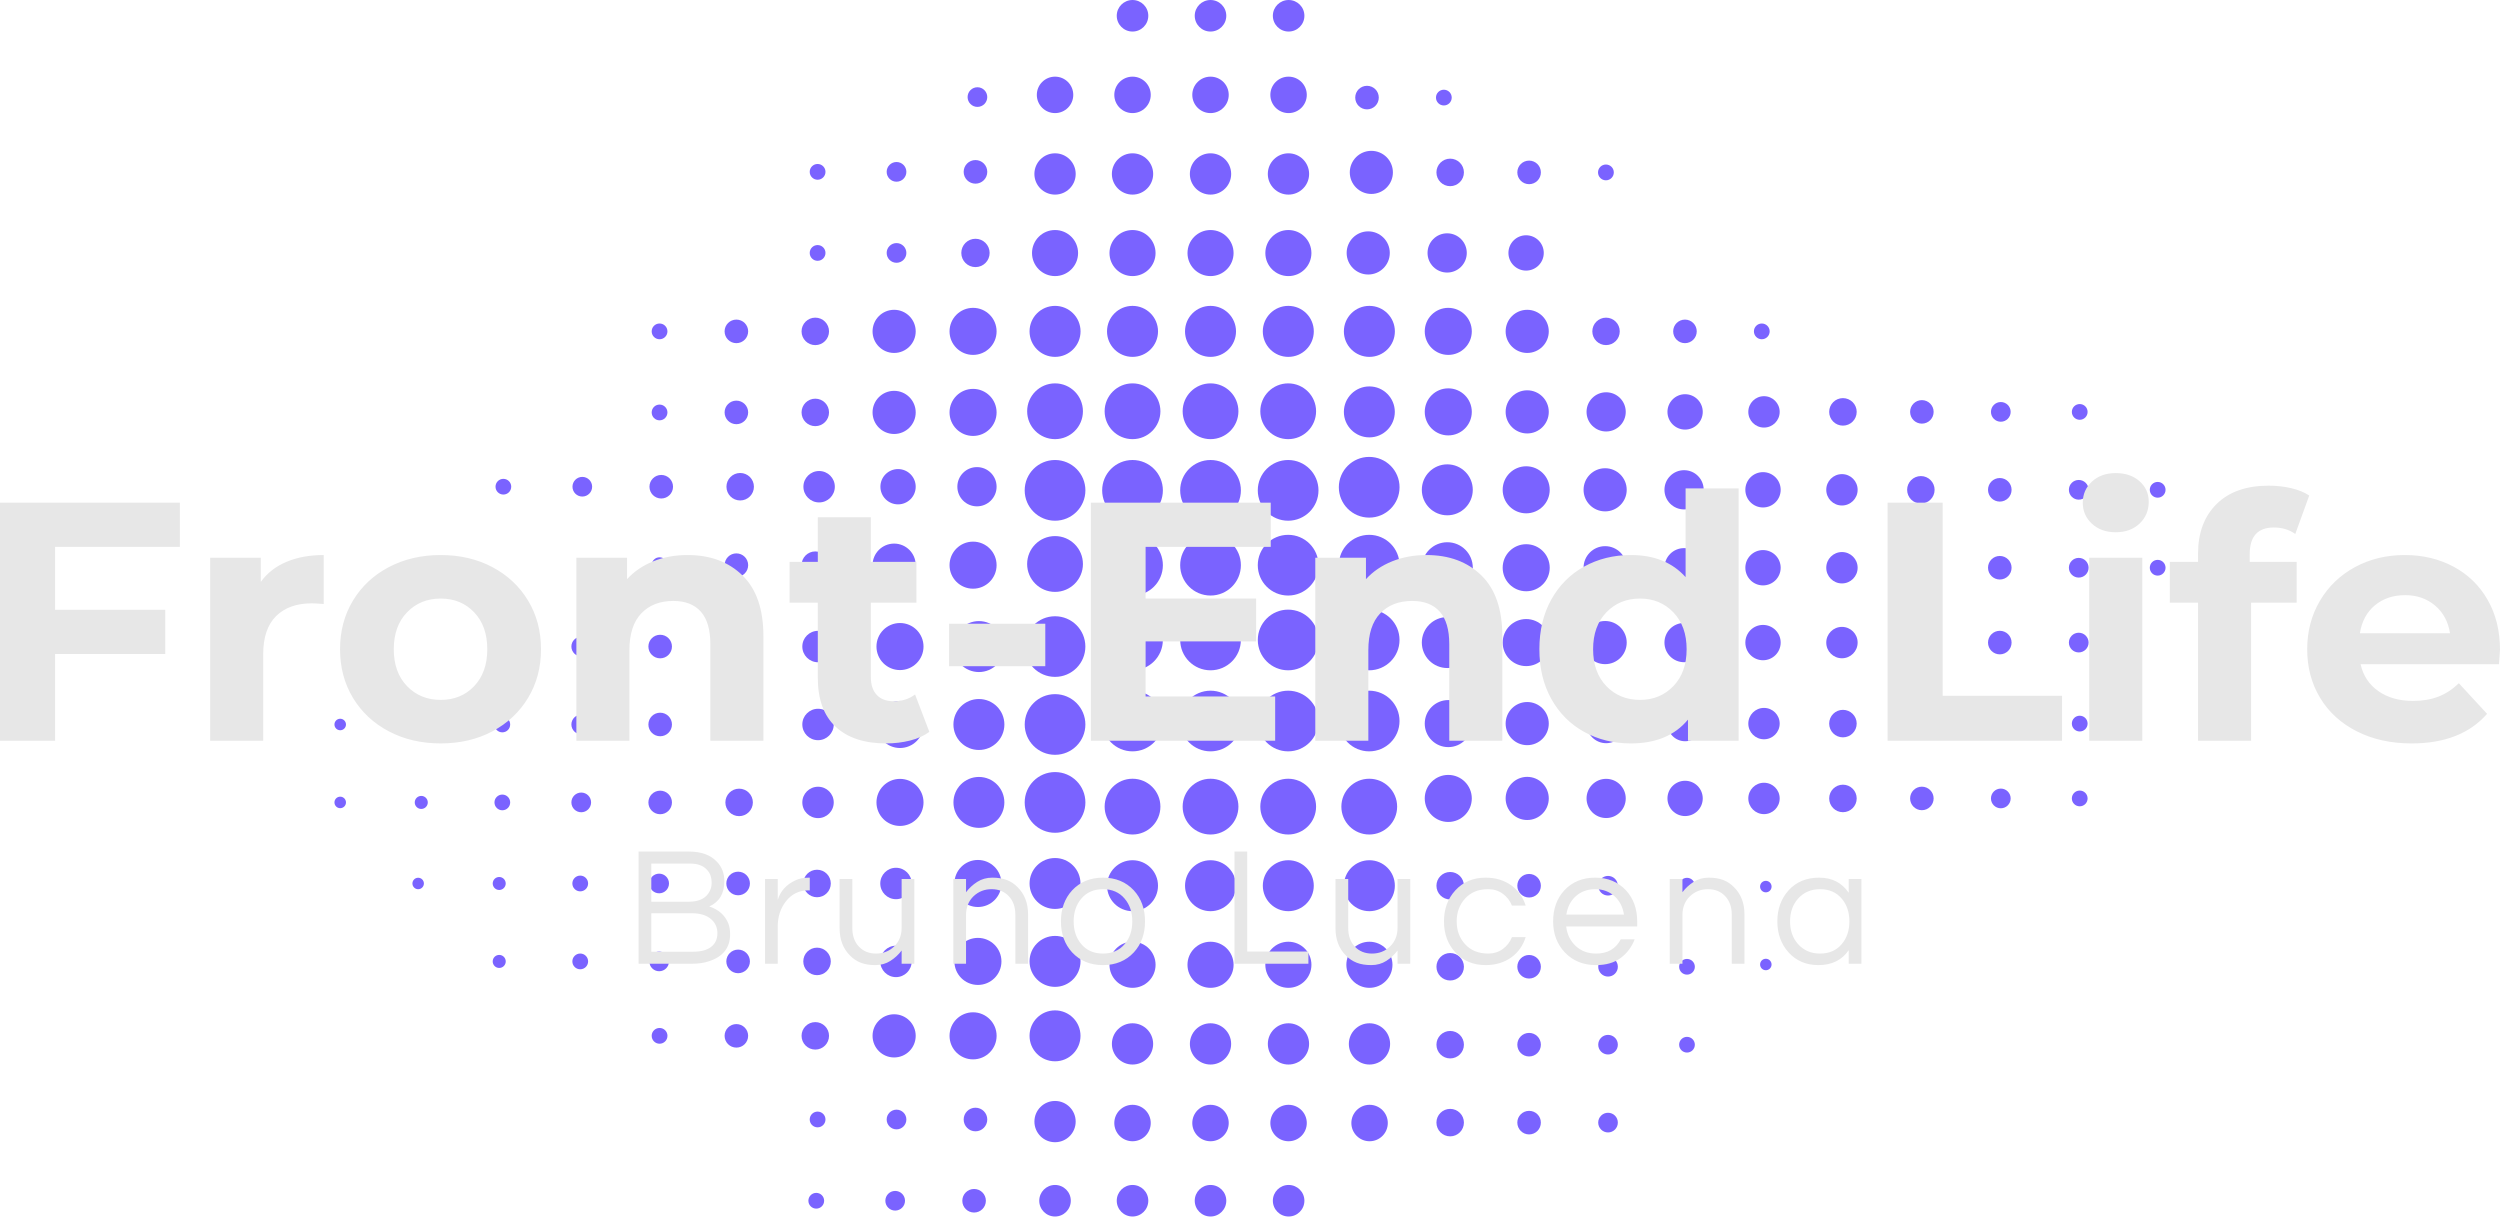 <svg viewBox="895 341.045 380 184.909" width="5000" height="2433.014" xmlns="http://www.w3.org/2000/svg" xmlns:xlink="http://www.w3.org/1999/xlink" preserveAspectRatio="none"><defs></defs><style>.aLgOaV3zRcolors-0 {fill:#7A63FF;fill-opacity:1;}.aLgOaV3zRcolors-1 {fill:#74E0EF;fill-opacity:1;}.aLgOaV3zRcolors-2 {fill:#FFFFFF;fill-opacity:1;}.aLgOaV3zRcolors-3 {fill:#969696;fill-opacity:1;}.aLgOaV3zRcolors-4 {fill:#C1F7FF;fill-opacity:1;}.aLgOaV3zRcolors-5 {fill:#EF75FD;fill-opacity:1;}.aLgOaV3zRcolors-6 {fill:#555555;fill-opacity:1;}.aLgOaV3zRcolors-7 {fill:#B4B4B4;fill-opacity:1;}.companyName {fill:#E7E7E7;fill-opacity:1;}.icon3-str {stroke:#FFFFFF;stroke-opacity:1;}.text {fill:#E7E7E7;fill-opacity:1;}</style><g opacity="1" transform="rotate(0 945.837 341.045)">
<svg width="278.327" height="184.909" x="945.837" y="341.045" version="1.1" preserveAspectRatio="none" viewBox="4.201 21.967 89.03 59.148">
  <g transform="matrix(1 0 0 1 0 0)" class="aLgOaV3zRcolors-0"><g><circle cx="46.796" cy="22.734" r="0.767"></circle><circle cx="46.796" cy="26.58" r="0.886"></circle><circle cx="46.796" cy="30.425" r="1.004"></circle><circle cx="46.797" cy="34.271" r="1.12"></circle><circle cx="46.796" cy="38.079" r="1.24"></circle><circle cx="46.797" cy="41.963" r="1.356"></circle><circle cx="46.797" cy="45.809" r="1.476"></circle><circle cx="43.004" cy="22.734" r="0.767"></circle><circle cx="43.004" cy="26.58" r="0.886"></circle><circle cx="43.004" cy="30.425" r="1.004"></circle><circle cx="43.004" cy="34.271" r="1.12"></circle><circle cx="43.004" cy="38.079" r="1.24"></circle><circle cx="43.004" cy="41.963" r="1.356"></circle><circle cx="43.004" cy="80.348" r="0.767"></circle><circle cx="43.004" cy="76.57" r="0.886"></circle><circle cx="43.004" cy="72.723" r="1.003"></circle><circle cx="43.004" cy="68.876" r="1.121"></circle><circle cx="43.004" cy="65.031" r="1.239"></circle><circle cx="43.004" cy="61.186" r="1.356"></circle><circle cx="46.796" cy="80.348" r="0.767"></circle><circle cx="46.796" cy="76.57" r="0.886"></circle><circle cx="46.796" cy="72.723" r="1.003"></circle><circle cx="46.797" cy="68.876" r="1.121"></circle><circle cx="46.796" cy="65.031" r="1.239"></circle><circle cx="46.797" cy="61.186" r="1.356"></circle><circle cx="43.004" cy="45.809" r="1.476"></circle><circle cx="46.797" cy="49.447" r="1.476"></circle><circle cx="43.004" cy="49.447" r="1.476"></circle><circle cx="46.797" cy="53.083" r="1.475"></circle><circle cx="43.004" cy="53.083" r="1.475"></circle><circle cx="46.797" cy="57.024" r="1.475"></circle><circle cx="50.594" cy="22.734" r="0.767"></circle><circle cx="50.591" cy="26.58" r="0.886"></circle><circle cx="50.586" cy="30.425" r="1.004"></circle><circle cx="50.582" cy="34.271" r="1.12"></circle><circle cx="50.578" cy="38.079" r="1.24"></circle><circle cx="50.573" cy="41.963" r="1.356"></circle><circle cx="50.57" cy="45.809" r="1.476"></circle><circle cx="50.594" cy="80.348" r="0.767"></circle><circle cx="50.591" cy="76.57" r="0.886"></circle><circle cx="50.586" cy="72.723" r="1.003"></circle><circle cx="50.582" cy="68.876" r="1.121"></circle><circle cx="50.578" cy="65.031" r="1.239"></circle><circle cx="50.573" cy="61.186" r="1.356"></circle><circle cx="50.57" cy="49.447" r="1.476"></circle><circle cx="50.57" cy="53.083" r="1.475"></circle><circle cx="50.57" cy="57.024" r="1.475"></circle><circle cx="54.53" cy="76.57" r="0.886"></circle><circle cx="54.525" cy="72.723" r="1.003"></circle><circle cx="54.522" cy="68.876" r="1.121"></circle><circle cx="54.52" cy="65.031" r="1.239"></circle><circle cx="58.309" cy="49.571" r="1.24"></circle><circle cx="62.145" cy="49.571" r="1.144"></circle><circle cx="65.983" cy="49.571" r="1.049"></circle><circle cx="69.821" cy="49.571" r="0.954"></circle><circle cx="73.659" cy="49.571" r="0.859"></circle><circle cx="77.497" cy="49.571" r="0.763"></circle><circle cx="81.334" cy="49.571" r="0.668"></circle><circle cx="85.172" cy="49.571" r="0.573"></circle><circle cx="89.01" cy="49.571" r="0.479"></circle><circle cx="92.848" cy="49.571" r="0.383"></circle><path d="M35.535,52.165c0.684,0,1.239,0.553,1.239,1.238s-0.556,1.24-1.239,1.24s-1.238-0.555-1.238-1.24   C34.297,52.722,34.852,52.165,35.535,52.165z"></path><circle cx="31.698" cy="53.403" r="1.144"></circle><circle cx="27.713" cy="53.403" r="0.764"></circle><circle cx="23.876" cy="53.403" r="0.668"></circle><circle cx="20.038" cy="53.403" r="0.573"></circle><circle cx="16.2" cy="53.403" r="0.479"></circle><circle cx="12.363" cy="53.403" r="0.383"></circle><circle cx="58.356" cy="57.149" r="1.144"></circle><circle cx="62.194" cy="57.149" r="1.049"></circle><circle cx="66.032" cy="57.149" r="0.953"></circle><circle cx="69.87" cy="57.149" r="0.858"></circle><circle cx="73.707" cy="57.149" r="0.763"></circle><circle cx="77.545" cy="57.149" r="0.669"></circle><circle cx="81.383" cy="57.149" r="0.572"></circle><circle cx="85.221" cy="57.149" r="0.479"></circle><circle cx="89.058" cy="57.149" r="0.383"></circle><circle cx="58.356" cy="60.788" r="1.144"></circle><circle cx="62.194" cy="60.788" r="1.049"></circle><circle cx="66.032" cy="60.788" r="0.953"></circle><path d="M70.729,60.788c0,0.473-0.384,0.857-0.859,0.857c-0.474,0-0.857-0.385-0.857-0.857c0-0.477,0.384-0.859,0.857-0.859   C70.345,59.929,70.729,60.312,70.729,60.788z"></path><circle cx="73.707" cy="60.788" r="0.763"></circle><circle cx="77.545" cy="60.788" r="0.669"></circle><circle cx="81.383" cy="60.788" r="0.572"></circle><circle cx="85.221" cy="60.788" r="0.479"></circle><circle cx="89.058" cy="60.788" r="0.383"></circle><circle cx="58.449" cy="65.032" r="0.668"></circle><circle cx="62.286" cy="65.032" r="0.573"></circle><circle cx="66.124" cy="65.032" r="0.477"></circle><circle cx="69.963" cy="65.031" r="0.384"></circle><circle cx="58.449" cy="68.972" r="0.668"></circle><circle cx="62.286" cy="68.972" r="0.573"></circle><circle cx="66.124" cy="68.972" r="0.477"></circle><circle cx="69.963" cy="68.973" r="0.382"></circle><circle cx="58.449" cy="72.761" r="0.668"></circle><circle cx="62.286" cy="72.761" r="0.573"></circle><circle cx="66.124" cy="72.761" r="0.477"></circle><circle cx="69.963" cy="72.762" r="0.382"></circle><path d="M59.117,76.548c0,0.369-0.3,0.67-0.669,0.67s-0.668-0.301-0.668-0.67c0-0.367,0.299-0.666,0.668-0.666   S59.117,76.181,59.117,76.548z"></path><path d="M62.858,76.548c0,0.318-0.255,0.576-0.572,0.576c-0.316,0-0.573-0.258-0.573-0.576c0-0.314,0.257-0.57,0.573-0.57   C62.604,75.978,62.858,76.233,62.858,76.548z"></path><path d="M66.601,76.548c0,0.264-0.212,0.48-0.478,0.48c-0.263,0-0.477-0.217-0.477-0.48c0-0.262,0.214-0.477,0.477-0.477   C66.389,76.071,66.601,76.286,66.601,76.548z"></path><circle cx="39.236" cy="80.348" r="0.767"></circle><circle cx="35.301" cy="80.349" r="0.573"></circle><circle cx="31.464" cy="80.349" r="0.478"></circle><circle cx="27.627" cy="80.349" r="0.383"></circle><circle cx="58.309" cy="53.209" r="1.239"></circle><circle cx="62.145" cy="53.21" r="1.144"></circle><circle cx="65.983" cy="53.21" r="1.049"></circle><circle cx="69.821" cy="53.21" r="0.954"></circle><circle cx="73.659" cy="53.21" r="0.859"></circle><circle cx="77.497" cy="53.21" r="0.763"></circle><circle cx="81.334" cy="53.21" r="0.668"></circle><circle cx="85.172" cy="53.21" r="0.573"></circle><circle cx="89.01" cy="53.21" r="0.479"></circle><circle cx="54.514" cy="61.186" r="1.356"></circle><circle cx="54.511" cy="49.447" r="1.476"></circle><circle cx="58.309" cy="45.783" r="1.239"></circle><circle cx="62.145" cy="45.782" r="1.144"></circle><circle cx="65.983" cy="45.782" r="1.049"></circle><circle cx="69.821" cy="45.782" r="0.954"></circle><circle cx="73.659" cy="45.782" r="0.859"></circle><circle cx="77.497" cy="45.782" r="0.763"></circle><path d="M82.002,45.782c0,0.369-0.299,0.67-0.667,0.67c-0.369,0-0.669-0.301-0.669-0.67c0-0.367,0.3-0.668,0.669-0.668   C81.703,45.114,82.002,45.415,82.002,45.782z"></path><circle cx="85.172" cy="45.782" r="0.573"></circle><circle cx="89.01" cy="45.782" r="0.479"></circle><circle cx="92.848" cy="45.782" r="0.383"></circle><circle cx="35.441" cy="45.632" r="0.954"></circle><circle cx="31.604" cy="45.632" r="0.858"></circle><circle cx="27.766" cy="45.632" r="0.764"></circle><circle cx="23.928" cy="45.632" r="0.668"></circle><circle cx="20.09" cy="45.632" r="0.573"></circle><circle cx="16.252" cy="45.632" r="0.478"></circle><circle cx="12.414" cy="45.631" r="0.382"></circle><circle cx="35.368" cy="30.323" r="0.574"></circle><circle cx="31.529" cy="30.323" r="0.479"></circle><circle cx="27.692" cy="30.323" r="0.383"></circle><circle cx="35.368" cy="34.265" r="0.689"></circle><circle cx="31.529" cy="34.265" r="0.479"></circle><circle cx="27.692" cy="34.265" r="0.383"></circle><circle cx="35.463" cy="26.687" r="0.478"></circle><path d="M54.52,43.233c-0.686,0-1.24-0.555-1.24-1.24c0-0.682,0.555-1.238,1.24-1.238c0.683,0,1.237,0.557,1.237,1.238   C55.757,42.679,55.202,43.233,54.52,43.233z"></path><circle cx="58.356" cy="41.993" r="1.144"></circle><circle cx="62.194" cy="41.993" r="1.049"></circle><circle cx="54.52" cy="38.079" r="1.24"></circle><circle cx="58.356" cy="38.079" r="1.144"></circle><circle cx="62.194" cy="38.079" r="1.049"></circle><circle cx="66.032" cy="41.993" r="0.953"></circle><path d="M70.729,41.993c0,0.473-0.384,0.861-0.859,0.861c-0.474,0-0.857-0.389-0.857-0.861s0.384-0.859,0.857-0.859   C70.345,41.134,70.729,41.521,70.729,41.993z"></path><circle cx="54.464" cy="34.265" r="1.049"></circle><circle cx="58.302" cy="34.265" r="0.954"></circle><circle cx="62.14" cy="34.265" r="0.859"></circle><circle cx="73.707" cy="41.993" r="0.763"></circle><circle cx="77.545" cy="41.993" r="0.669"></circle><circle cx="66.027" cy="38.079" r="0.667"></circle><circle cx="81.383" cy="41.993" r="0.572"></circle><circle cx="69.864" cy="38.079" r="0.573"></circle><circle cx="85.221" cy="41.993" r="0.479"></circle><circle cx="89.058" cy="41.995" r="0.383"></circle><circle cx="73.6" cy="38.079" r="0.383"></circle><circle cx="35.251" cy="38.079" r="1.144"></circle><circle cx="31.413" cy="38.079" r="1.049"></circle><circle cx="27.58" cy="38.079" r="0.668"></circle><circle cx="23.743" cy="38.079" r="0.573"></circle><circle cx="20.008" cy="38.079" r="0.383"></circle><circle cx="35.251" cy="42.019" r="1.144"></circle><circle cx="31.413" cy="42.019" r="1.049"></circle><circle cx="27.58" cy="42.019" r="0.668"></circle><circle cx="23.743" cy="42.019" r="0.573"></circle><circle cx="20.008" cy="42.021" r="0.383"></circle><circle cx="54.616" cy="30.349" r="1.048"></circle><path d="M59.117,30.349c0,0.369-0.3,0.67-0.669,0.67s-0.668-0.301-0.668-0.67c0-0.367,0.299-0.668,0.668-0.668   S59.117,29.981,59.117,30.349z"></path><circle cx="62.286" cy="30.349" r="0.573"></circle><circle cx="66.021" cy="30.35" r="0.384"></circle><circle cx="54.405" cy="26.712" r="0.573"></circle><circle cx="58.141" cy="26.712" r="0.383"></circle><circle cx="54.511" cy="45.658" r="1.476"></circle><circle cx="54.511" cy="53.083" r="1.475"></circle><circle cx="54.511" cy="57.024" r="1.475"></circle><circle cx="43.004" cy="57.024" r="1.475"></circle><circle cx="39.237" cy="26.58" r="0.886"></circle><circle cx="39.237" cy="30.425" r="1.004"></circle><circle cx="35.368" cy="76.399" r="0.574"></circle><circle cx="31.529" cy="76.399" r="0.479"></circle><circle cx="27.692" cy="76.397" r="0.383"></circle><circle cx="39.237" cy="76.5" r="1.003"></circle><circle cx="39.237" cy="34.271" r="1.12"></circle><circle cx="39.237" cy="38.079" r="1.24"></circle><path d="M34.107,72.329c0-0.629,0.512-1.143,1.143-1.143c0.633,0,1.146,0.514,1.146,1.143c0,0.635-0.513,1.146-1.146,1.146   C34.619,73.476,34.107,72.964,34.107,72.329z"></path><path d="M30.364,72.329c0-0.576,0.47-1.047,1.049-1.047c0.58,0,1.049,0.471,1.049,1.047c0,0.584-0.469,1.053-1.049,1.053   C30.834,73.382,30.364,72.913,30.364,72.329z"></path><path d="M26.912,72.329c0-0.365,0.301-0.666,0.669-0.666c0.369,0,0.667,0.301,0.667,0.666c0,0.371-0.298,0.67-0.667,0.67   C27.213,72.999,26.912,72.7,26.912,72.329z"></path><path d="M23.17,72.329c0-0.314,0.257-0.57,0.573-0.57s0.572,0.256,0.572,0.57c0,0.318-0.256,0.574-0.572,0.574   S23.17,72.647,23.17,72.329z"></path><path d="M20.008,71.948c0.212,0,0.384,0.17,0.384,0.381c0,0.215-0.172,0.385-0.384,0.385c-0.21,0-0.383-0.17-0.383-0.385   C19.625,72.118,19.798,71.948,20.008,71.948z"></path><path d="M39.237,71.093c-0.687,0-1.24,0.553-1.24,1.236c0,0.688,0.554,1.24,1.24,1.24c0.684,0,1.238-0.553,1.238-1.24   C40.476,71.646,39.921,71.093,39.237,71.093z"></path><circle cx="39.237" cy="41.963" r="1.356"></circle><circle cx="35.251" cy="49.446" r="1.144"></circle><circle cx="31.413" cy="49.446" r="1.049"></circle><circle cx="27.58" cy="49.446" r="0.668"></circle><circle cx="23.743" cy="49.446" r="0.573"></circle><circle cx="20.008" cy="49.446" r="0.383"></circle><path d="M39.237,48.032c-0.751,0-1.357,0.609-1.357,1.359c0,0.746,0.606,1.355,1.357,1.355c0.748,0,1.356-0.609,1.356-1.355   C40.594,48.642,39.985,48.032,39.237,48.032z"></path><circle cx="39.237" cy="45.809" r="1.476"></circle><circle cx="39.237" cy="53.404" r="1.474"></circle><circle cx="35.535" cy="57.193" r="1.239"></circle><circle cx="31.698" cy="57.192" r="1.144"></circle><circle cx="27.713" cy="57.192" r="0.764"></circle><circle cx="23.876" cy="57.192" r="0.668"></circle><circle cx="20.038" cy="57.192" r="0.573"></circle><circle cx="16.2" cy="57.192" r="0.479"></circle><circle cx="12.363" cy="57.193" r="0.382"></circle><circle cx="8.422" cy="57.191" r="0.317"></circle><circle cx="4.481" cy="57.193" r="0.28"></circle><circle cx="39.237" cy="57.192" r="1.475"></circle><circle cx="35.535" cy="60.981" r="1.238"></circle><circle cx="31.698" cy="60.981" r="1.144"></circle><path d="M26.949,60.981c0-0.422,0.343-0.762,0.766-0.762c0.42,0,0.762,0.34,0.762,0.762c0,0.424-0.342,0.764-0.762,0.764   C27.292,61.745,26.949,61.405,26.949,60.981z"></path><path d="M23.208,60.983c0-0.369,0.299-0.67,0.668-0.67s0.669,0.299,0.669,0.67c-0.001,0.367-0.3,0.666-0.669,0.666   S23.208,61.351,23.208,60.983z"></path><circle cx="20.038" cy="60.983" r="0.573"></circle><circle cx="16.2" cy="60.981" r="0.479"></circle><circle cx="12.363" cy="60.982" r="0.382"></circle><circle cx="8.422" cy="60.982" r="0.317"></circle><circle cx="4.481" cy="60.982" r="0.28"></circle><circle cx="73.796" cy="65.074" r="0.28"></circle><circle cx="73.796" cy="68.862" r="0.279"></circle><circle cx="39.236" cy="64.923" r="1.238"></circle><circle cx="35.487" cy="64.923" r="1.144"></circle><circle cx="31.503" cy="64.923" r="0.764"></circle><circle cx="27.665" cy="64.923" r="0.669"></circle><circle cx="23.828" cy="64.923" r="0.574"></circle><circle cx="19.989" cy="64.923" r="0.478"></circle><circle cx="16.151" cy="64.923" r="0.383"></circle><circle cx="12.212" cy="64.923" r="0.316"></circle><circle cx="8.271" cy="64.923" r="0.279"></circle><circle cx="39.236" cy="68.711" r="1.239"></circle><circle cx="35.487" cy="68.712" r="1.144"></circle><circle cx="31.503" cy="68.712" r="0.764"></circle><circle cx="27.665" cy="68.712" r="0.669"></circle><circle cx="23.828" cy="68.712" r="0.574"></circle><circle cx="19.989" cy="68.712" r="0.478"></circle><circle cx="16.151" cy="68.712" r="0.383"></circle><circle cx="12.212" cy="68.713" r="0.317"></circle><circle cx="39.237" cy="60.982" r="1.476"></circle></g></g>
</svg>
</g><g opacity="1" transform="rotate(0 992.066 470.482)">
<svg width="185.869" height="17.258" x="992.066" y="470.482" version="1.1" preserveAspectRatio="none" viewBox="3.24 -26.48 288.6 26.8">
  <g transform="matrix(1 0 0 1 0 0)" class="text"><path id="id-6izo4zJp12" d="M23.48-19.48L23.48-19.48Q23.48-15.12 19.92-13.52L19.92-13.52Q23.20-12.44 24.40-9.56L24.40-9.56Q24.84-8.44 24.84-6.96L24.84-6.96Q24.84-2.16 19.76-0.56L19.76-0.56Q18.08 0 15.80 0L15.80 0L3.24 0L3.24-26.48L15.12-26.48Q19.40-26.48 21.64-24.16L21.64-24.16Q23.48-22.32 23.48-19.48ZM6.24-23.64L6.24-14.64L15.12-14.64Q18.80-14.64 20.04-17.16L20.04-17.16Q20.48-18.04 20.48-19.06Q20.48-20.08 20.20-20.86Q19.92-21.64 19.32-22.24L19.32-22.24Q18-23.64 15.44-23.64L15.44-23.64L6.24-23.64ZM6.24-2.84L16.12-2.84Q18.88-2.84 20.36-3.98Q21.84-5.12 21.84-7.20L21.84-7.20Q21.84-9.20 20.40-10.48L20.40-10.48Q18.80-11.92 15.80-11.92L15.80-11.92L6.24-11.92L6.24-2.84Z M43.44-20.32L43.64-20.32L43.64-17.32L43.28-17.32Q40.04-17.32 38-14.72L38-14.72Q36.08-12.24 36.08-8.80L36.08-8.80L36.08 0L33.08 0L33.08-20L36.08-20L36.08-15.08Q37.04-18.20 40.24-19.68L40.24-19.68Q41.56-20.32 43.44-20.32L43.44-20.32Z M68.32 0L65.32 0L65.32-3.12Q64.24-1.68 62.68-0.68Q61.12 0.32 59.12 0.32Q57.12 0.32 55.68-0.24Q54.24-0.80 53.16-1.92L53.16-1.92Q50.68-4.36 50.68-8.36L50.68-8.36L50.68-20L53.68-20L53.68-8.44Q53.68-5.68 55.24-4.04Q56.80-2.40 59.28-2.40L59.28-2.40Q61.80-2.40 63.56-4.08L63.56-4.08Q65.32-5.80 65.32-8.48L65.32-8.48L65.32-20L68.32-20L68.32 0Z M77.52-20L80.52-20L80.52-16.88Q81.60-18.32 83.16-19.32Q84.72-20.32 86.72-20.32Q88.72-20.32 90.16-19.76Q91.60-19.20 92.68-18.08L92.68-18.08Q95.16-15.64 95.16-11.64L95.16-11.64L95.16 0L92.16 0L92.16-11.56Q92.16-14.32 90.60-15.96Q89.04-17.60 86.56-17.60L86.56-17.60Q84.04-17.60 82.28-15.92L82.28-15.92Q80.52-14.20 80.52-11.52L80.52-11.52L80.52 0L77.52 0L77.52-20Z M112.84-20.32L112.84-20.32Q117.32-20.32 120.12-17.32L120.12-17.32Q122.76-14.44 122.76-10L122.76-10Q122.76-5.56 120.12-2.68L120.12-2.68Q117.32 0.32 112.84 0.32L112.84 0.32Q108.36 0.32 105.56-2.68L105.56-2.68Q102.92-5.56 102.92-10L102.92-10Q102.92-14.44 105.56-17.32L105.56-17.32Q108.36-20.32 112.84-20.32ZM112.84-2.40L112.84-2.40Q116.08-2.40 117.96-4.64L117.96-4.64Q119.76-6.76 119.76-10L119.76-10Q119.76-13.24 117.96-15.36L117.96-15.36Q116.08-17.60 112.84-17.60L112.84-17.60Q109.60-17.60 107.72-15.36L107.72-15.36Q105.92-13.24 105.92-10L105.92-10Q105.92-6.76 107.72-4.64L107.72-4.64Q109.60-2.40 112.84-2.40Z M143.88-26.48L146.88-26.48L146.88-2.88L161.32-2.88L161.32 0L143.88 0L143.88-26.48Z M185.36 0L182.36 0L182.36-3.12Q181.28-1.68 179.72-0.68Q178.16 0.32 176.16 0.32Q174.16 0.32 172.72-0.24Q171.28-0.80 170.20-1.92L170.20-1.92Q167.72-4.36 167.72-8.36L167.72-8.36L167.72-20L170.72-20L170.72-8.44Q170.72-5.68 172.28-4.04Q173.84-2.40 176.32-2.40L176.32-2.40Q178.84-2.40 180.60-4.08L180.60-4.08Q182.36-5.80 182.36-8.48L182.36-8.48L182.36-20L185.36-20L185.36 0Z M203.80-2.40L203.80-2.40Q205.72-2.40 207.20-3.48Q208.68-4.56 209.36-6.28L209.36-6.28L212.60-6.28Q211.68-3.32 209.24-1.52L209.24-1.52Q206.68 0.32 203.16 0.32L203.16 0.32Q198.76 0.32 196.00-2.68L196.00-2.68Q193.32-5.60 193.32-10L193.32-10Q193.32-14.40 196.00-17.32L196.00-17.32Q198.76-20.32 203.16-20.32L203.16-20.32Q206.68-20.32 209.24-18.48L209.24-18.48Q211.68-16.68 212.60-13.72L212.60-13.72L209.36-13.72Q208.68-15.44 207.20-16.52Q205.72-17.60 203.80-17.60Q201.88-17.60 200.54-17Q199.20-16.40 198.28-15.36L198.28-15.36Q196.32-13.20 196.32-10L196.32-10Q196.32-6.80 198.28-4.64L198.28-4.64Q200.28-2.40 203.80-2.40Z M229.24-2.40L229.24-2.40Q233.28-2.40 235.04-5.76L235.04-5.76L238.32-5.76Q237.28-3.04 235.02-1.36Q232.76 0.32 229.20 0.32L229.20 0.32Q224.68 0.32 221.84-2.68L221.84-2.68Q219.08-5.60 219.08-10L219.08-10Q219.08-14.44 221.72-17.32L221.72-17.32Q224.52-20.32 229.00-20.32L229.00-20.32Q233.48-20.32 236.28-17.32L236.28-17.32Q238.92-14.44 238.92-10L238.92-10L238.92-8.80L222.16-8.80Q222.48-6.04 224.36-4.24L224.36-4.24Q226.28-2.40 229.24-2.40ZM229.00-17.60L229.00-17.60Q226.24-17.60 224.36-15.88L224.36-15.88Q222.60-14.24 222.20-11.60L222.20-11.60L235.80-11.60Q235.40-14.24 233.64-15.88L233.64-15.88Q231.76-17.60 229.00-17.60Z M246.60-20L249.60-20L249.60-16.88Q250.68-18.32 252.24-19.32Q253.80-20.32 255.80-20.32Q257.80-20.32 259.24-19.76Q260.68-19.20 261.76-18.08L261.76-18.08Q264.24-15.64 264.24-11.64L264.24-11.64L264.24 0L261.24 0L261.24-11.56Q261.24-14.32 259.68-15.96Q258.12-17.60 255.64-17.60L255.64-17.60Q253.12-17.60 251.36-15.92L251.36-15.92Q249.60-14.20 249.60-11.52L249.60-11.52L249.60 0L246.60 0L246.60-20Z M288.84 0L288.84-3.20Q286.44 0.32 281.68 0.32L281.68 0.32Q277.36 0.32 274.64-2.68L274.64-2.68Q272.00-5.64 272.00-10L272.00-10Q272.00-14.36 274.64-17.32L274.64-17.32Q277.36-20.32 281.88-20.32Q286.40-20.32 288.84-16.76L288.84-16.76L288.84-20L291.84-20L291.84 0L288.84 0ZM282.08-2.40L282.08-2.40Q285.32-2.40 287.20-4.64L287.20-4.64Q289.00-6.76 289.00-10L289.00-10Q289.00-13.24 287.20-15.36L287.20-15.36Q285.32-17.60 282.08-17.60L282.08-17.60Q278.88-17.60 276.88-15.36L276.88-15.36Q275.00-13.24 275.00-10L275.00-10Q275.00-6.76 276.88-4.64L276.88-4.64Q278.88-2.40 282.08-2.40Z"/></g>
</svg>
</g><g opacity="1" transform="rotate(0 895 412.954)">
<svg width="380" height="41.091" x="895" y="412.954" version="1.1" preserveAspectRatio="none" viewBox="3.32 -31.48 294.08 31.8">
  <g transform="matrix(1 0 0 1 0 0)" class="companyName"><path id="id-D6z1nYkh14" d="M24.48-22.80L9.80-22.80L9.80-15.40L22.76-15.40L22.76-10.20L9.80-10.20L9.80 0L3.32 0L3.32-28L24.48-28L24.48-22.80Z M34-18.68Q35.12-20.24 37.02-21.04Q38.92-21.84 41.40-21.84L41.40-21.84L41.40-16.08Q40.36-16.16 40-16.16L40-16.16Q37.32-16.16 35.80-14.66Q34.28-13.16 34.28-10.16L34.28-10.16L34.28 0L28.04 0L28.04-21.52L34-21.52L34-18.68Z M55.16 0.32Q51.76 0.32 49.06-1.10Q46.36-2.52 44.84-5.04Q43.32-7.56 43.32-10.76L43.32-10.76Q43.32-13.96 44.84-16.48Q46.36-19 49.06-20.42Q51.76-21.84 55.16-21.84L55.16-21.84Q58.56-21.84 61.24-20.42Q63.92-19 65.44-16.48Q66.96-13.96 66.96-10.76L66.96-10.76Q66.96-7.56 65.44-5.04Q63.92-2.52 61.24-1.10Q58.56 0.32 55.16 0.32L55.16 0.32ZM55.16-4.80Q57.56-4.80 59.10-6.42Q60.64-8.04 60.64-10.76L60.64-10.76Q60.64-13.48 59.10-15.10Q57.56-16.72 55.16-16.72L55.16-16.72Q52.76-16.72 51.20-15.10Q49.64-13.48 49.64-10.76L49.64-10.76Q49.64-8.04 51.20-6.42Q52.76-4.80 55.16-4.80L55.16-4.80Z M84.20-21.84Q88.20-21.84 90.66-19.44Q93.12-17.04 93.12-12.32L93.12-12.32L93.12 0L86.88 0L86.88-11.36Q86.88-13.92 85.76-15.18Q84.64-16.44 82.52-16.44L82.52-16.44Q80.16-16.44 78.76-14.98Q77.36-13.52 77.36-10.64L77.36-10.64L77.36 0L71.12 0L71.12-21.52L77.08-21.52L77.08-19Q78.32-20.36 80.16-21.10Q82.00-21.84 84.20-21.84L84.20-21.84Z M110.96-5.44L112.64-1.04Q111.72-0.36 110.38-0.02Q109.04 0.32 107.56 0.32L107.56 0.32Q103.72 0.32 101.62-1.64Q99.52-3.60 99.52-7.40L99.52-7.40L99.52-16.24L96.20-16.24L96.20-21.04L99.52-21.04L99.52-26.28L105.76-26.28L105.76-21.04L111.12-21.04L111.12-16.24L105.76-16.24L105.76-7.48Q105.76-6.12 106.46-5.38Q107.16-4.64 108.44-4.64L108.44-4.64Q109.92-4.64 110.96-5.44L110.96-5.44Z M114.96-8.76L114.96-13.76L126.28-13.76L126.28-8.76L114.96-8.76Z M138.08-5.20L153.32-5.20L153.32 0L131.64 0L131.64-28L152.80-28L152.80-22.80L138.08-22.80L138.08-16.72L151.08-16.72L151.08-11.68L138.08-11.68L138.08-5.20Z M171.12-21.84Q175.12-21.84 177.58-19.44Q180.04-17.04 180.04-12.32L180.04-12.32L180.04 0L173.80 0L173.80-11.36Q173.80-13.92 172.68-15.18Q171.56-16.44 169.44-16.44L169.44-16.44Q167.08-16.44 165.68-14.98Q164.28-13.52 164.28-10.64L164.28-10.64L164.28 0L158.04 0L158.04-21.52L164.00-21.52L164.00-19Q165.24-20.36 167.08-21.10Q168.92-21.84 171.12-21.84L171.12-21.84Z M201.60-29.68L207.84-29.68L207.84 0L201.88 0L201.88-2.48Q199.56 0.32 195.16 0.32L195.16 0.32Q192.12 0.32 189.66-1.04Q187.20-2.40 185.80-4.92Q184.40-7.44 184.40-10.76L184.40-10.76Q184.40-14.08 185.80-16.60Q187.20-19.12 189.66-20.48Q192.12-21.84 195.16-21.84L195.16-21.84Q199.28-21.84 201.60-19.24L201.60-19.24L201.60-29.68ZM196.24-4.80Q198.60-4.80 200.16-6.42Q201.72-8.04 201.72-10.76L201.72-10.76Q201.72-13.48 200.16-15.10Q198.60-16.72 196.24-16.72L196.24-16.72Q193.84-16.72 192.28-15.10Q190.72-13.48 190.72-10.76L190.72-10.76Q190.72-8.04 192.28-6.42Q193.84-4.80 196.24-4.80L196.24-4.80Z M225.36 0L225.36-28L231.84-28L231.84-5.28L245.88-5.28L245.88 0L225.36 0Z M249.08 0L249.08-21.52L255.32-21.52L255.32 0L249.08 0ZM252.20-24.52Q250.48-24.52 249.40-25.52Q248.32-26.52 248.32-28L248.32-28Q248.32-29.48 249.40-30.48Q250.48-31.48 252.20-31.48L252.20-31.48Q253.92-31.48 255.00-30.52Q256.08-29.56 256.08-28.12L256.08-28.12Q256.08-26.56 255.00-25.54Q253.92-24.52 252.20-24.52L252.20-24.52Z M267.96-21.96L267.96-21.04L273.48-21.04L273.48-16.24L268.12-16.24L268.12 0L261.88 0L261.88-16.24L258.56-16.24L258.56-21.04L261.88-21.04L261.88-22Q261.88-25.68 264.06-27.84Q266.24-30 270.20-30L270.20-30Q271.60-30 272.86-29.70Q274.12-29.40 274.96-28.84L274.96-28.84L273.32-24.32Q272.24-25.08 270.80-25.08L270.80-25.08Q267.96-25.08 267.96-21.96L267.96-21.96Z M297.40-10.68Q297.40-10.56 297.28-9L297.28-9L281.00-9Q281.44-7 283.08-5.84Q284.72-4.68 287.16-4.68L287.16-4.68Q288.84-4.68 290.14-5.18Q291.44-5.68 292.56-6.76L292.56-6.76L295.88-3.16Q292.84 0.32 287.00 0.32L287.00 0.32Q283.36 0.32 280.56-1.10Q277.76-2.52 276.24-5.04Q274.72-7.56 274.72-10.76L274.72-10.76Q274.72-13.92 276.22-16.46Q277.72-19 280.34-20.42Q282.96-21.84 286.20-21.84L286.20-21.84Q289.36-21.84 291.92-20.48Q294.48-19.12 295.94-16.58Q297.40-14.04 297.40-10.68L297.40-10.68ZM286.24-17.12Q284.12-17.12 282.68-15.92Q281.24-14.72 280.92-12.64L280.92-12.64L291.52-12.64Q291.20-14.68 289.76-15.90Q288.32-17.12 286.24-17.12L286.24-17.12Z"/></g>
</svg>
</g></svg>